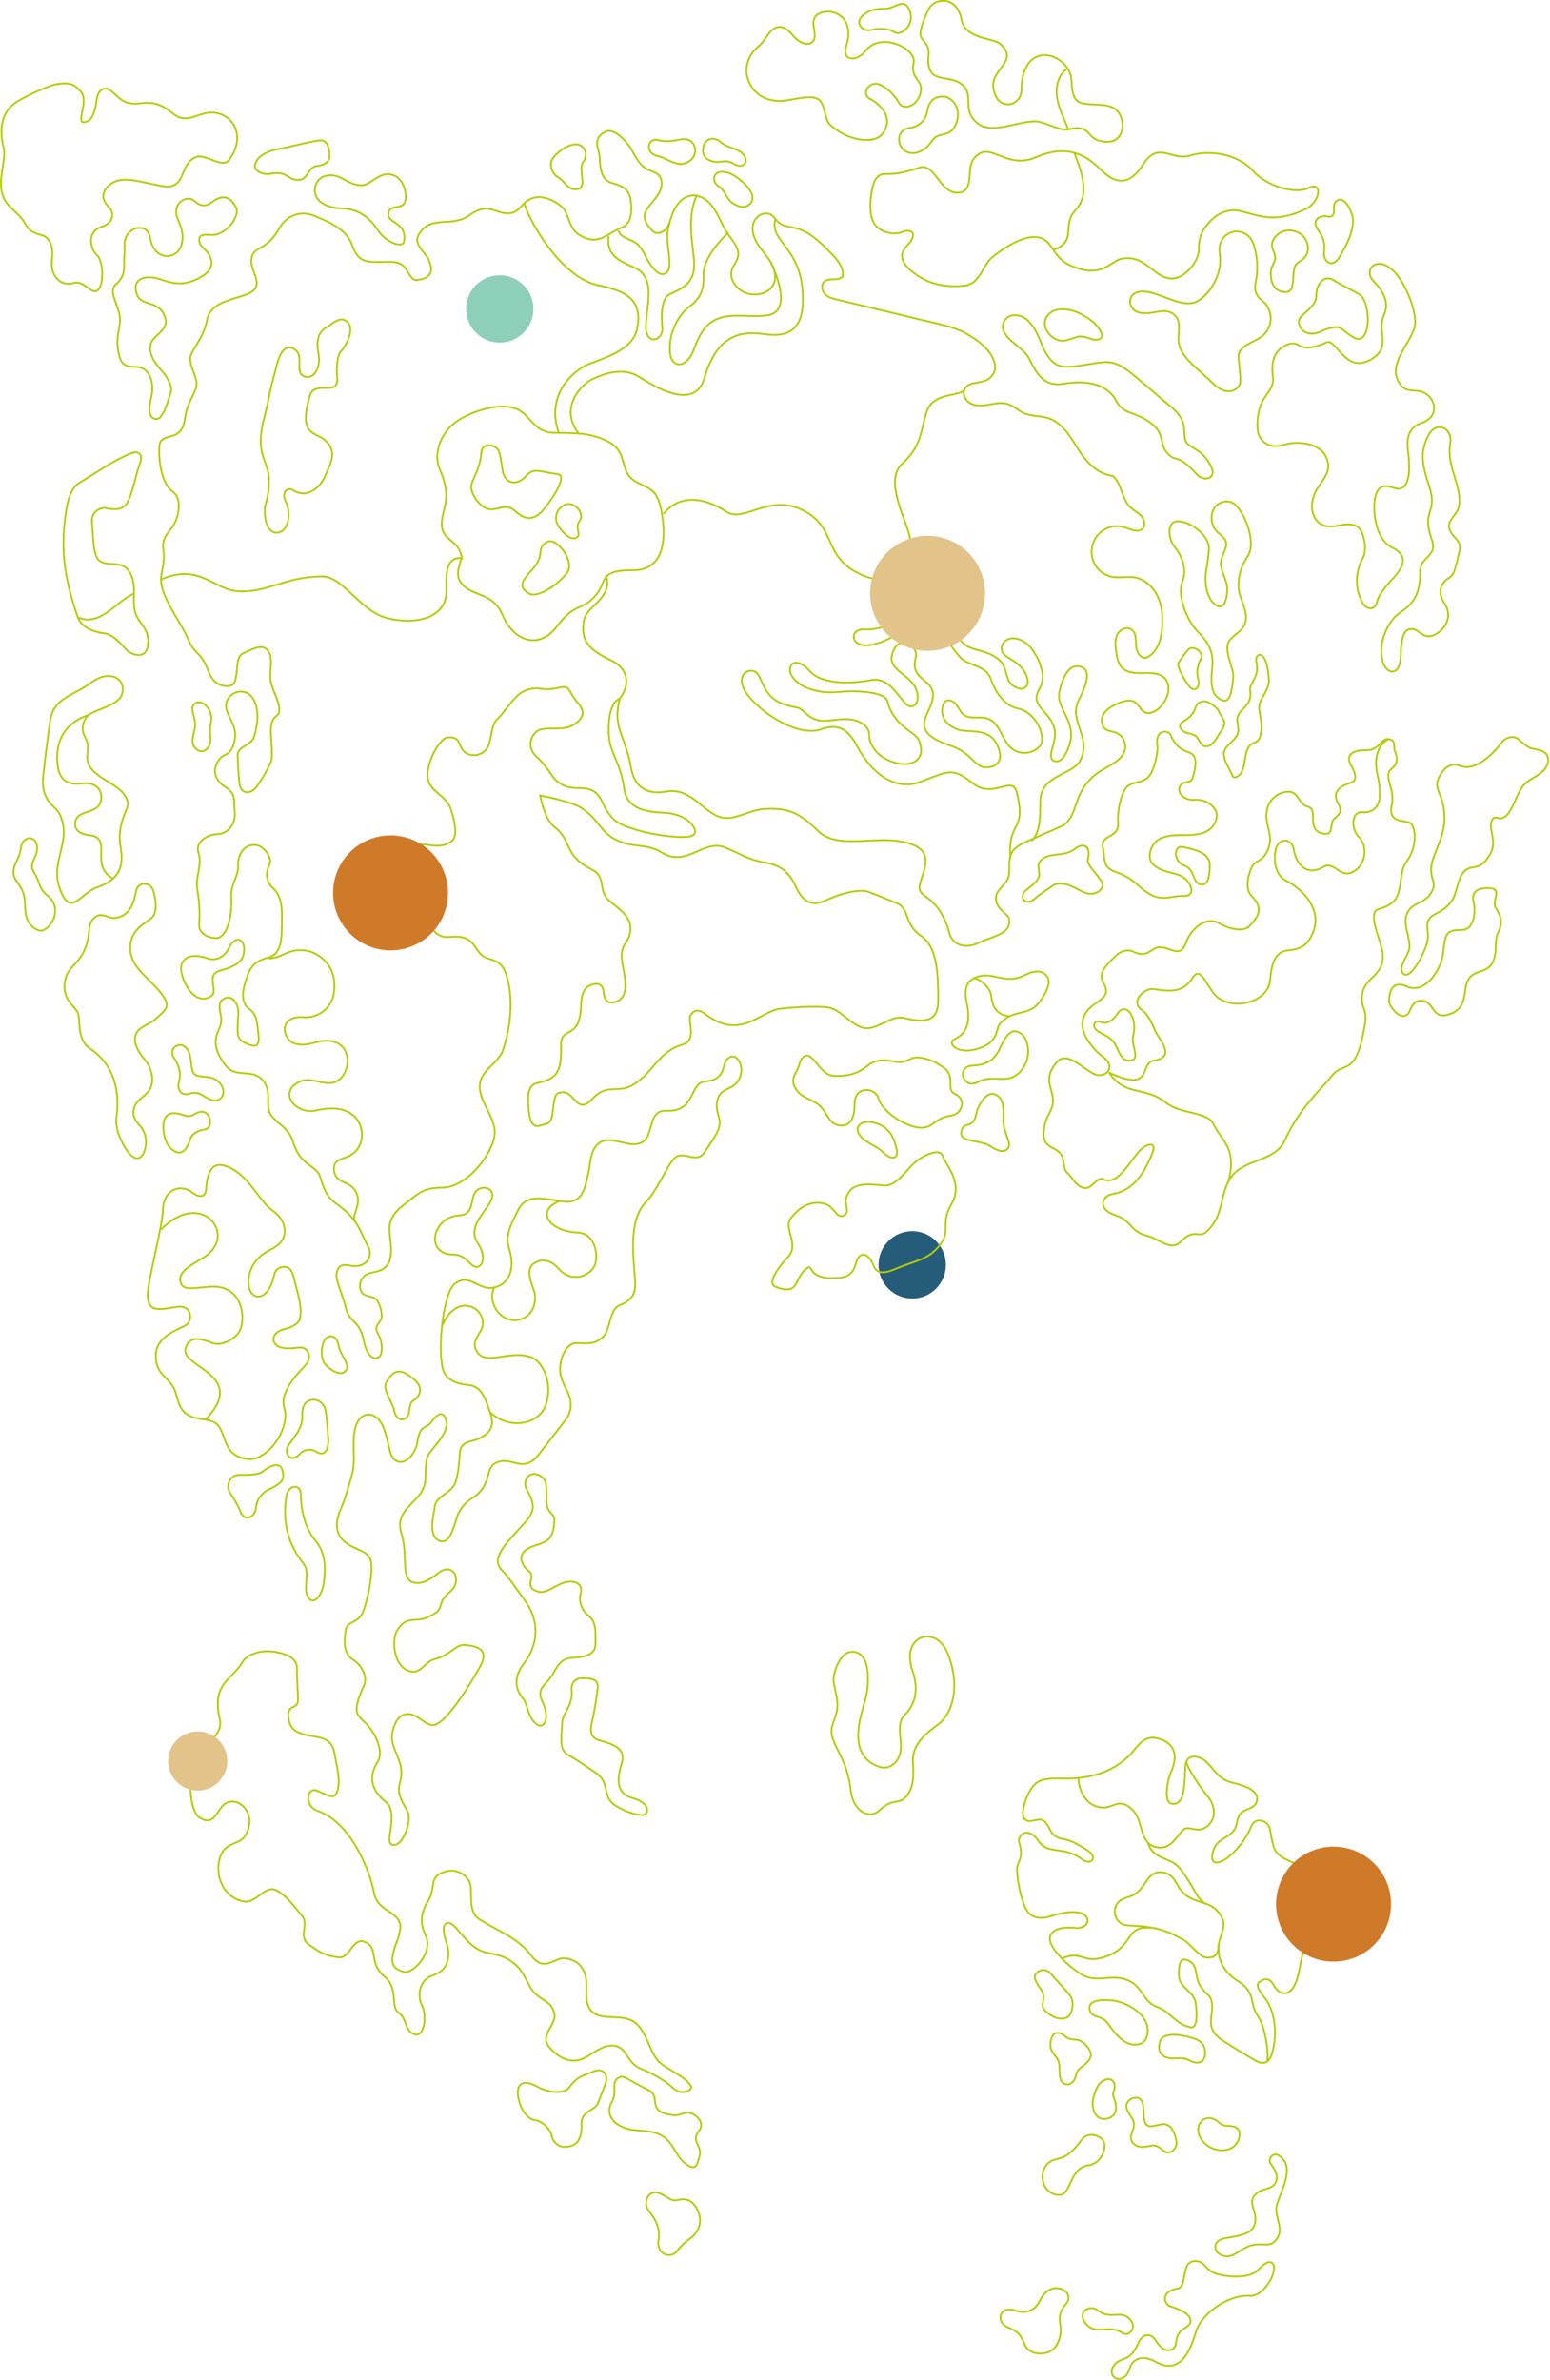 <?xml version="1.0" encoding="utf-8"?>
<!-- Generator: Adobe Illustrator 19.0.0, SVG Export Plug-In . SVG Version: 6.00 Build 0)  -->
<svg version="1.1" id="map" xmlns="http://www.w3.org/2000/svg" xmlns:xlink="http://www.w3.org/1999/xlink" x="0px" y="0px"
	 width="644.5px" height="989.2px" viewBox="-141.2 306.4 644.5 989.2" style="enable-background:new -141.2 306.4 644.5 989.2;"
	 xml:space="preserve">
<style type="text/css">
	.st0{fill:#255C7A;}
	.st1{fill:none;stroke:#B4CC04;stroke-width:0.75;stroke-miterlimit:10;}
	.st2{fill:none;stroke:#B4CC04;stroke-width:0.75;stroke-linejoin:round;}
	.st3{fill:#E2C38A;}
	.st4{fill:#CF7A29;}
	.st5{fill:#8ECFBA;}
</style>
<circle id="radio" class="st0" cx="238.1" cy="832.1" r="14"/>
<g id="land">
	<path class="st1" d="M436.3,613.6c3.3,0.7,1.7,3,2.5,5c2.5,6.2-1.8,6.7-2.5,8.7c-1.2,3.6,2.5,7.4,1.2,13.6c-1.5,7.3,4,6.2,7.4,7.4
		c2.4,0.9,3.7,9.5-1.2,16.1c-3.7,5-1.2,13.6-6.2,17.3c-5,3.7-7.4,1.2-7.4,6.2c0,4.6,3.7,11.5,3.7,16.1c0,8.7-8.7,8.7-8.7,17.3
		c0,5,2.3,4.6,1.2,11.1c-3.7,22.3-8.7,14.8-13.6,21c-5.5,6.8-13.6,13.6-19.8,27.2c-3.7,8.1-14.8,7.4-21,13.6
		c-5.4,5.4-4.2,14.8-8.7,21c-6.2,8.7-6.2,0-13.6,7.4c-3.9,3.9-8.7-1.2-13.6-2.5c-7.7-1.9-6.1-6.2-13.6-8.7s-5.3-8-1.2-8.7
		c7.4-1.2,12.4-6.2,16.7-16.9c1.7-4.2-0.6-4.2-3.1-2.9c-4.5,2.2-10.3,17.1-17.3,13.6c-2.5-1.2-4.5,3.9-7.4,3.7
		c-3.8-0.3-5.4-4.5-7.4-6.2s-1.2-5-2.5-7.4c-1.8-3.7-7.4-2.5-7.4-8.7c0-6.7,3-8.7,3.7-12.4c1.2-6.2-5-9.9,1.8-17.7
		c4.6-5.4,12.4,4.8,16.8,5.4c4.4,0.6,7.4-3.7,2.5-7.4c-4.4-3.3-9.4-9.5-8.7-14.8c1.3-9,13.5-8,8.7-16.1c-2.3-3.8,0.6-6.8,5-11.1
		c2.5-2.5,5.5-2.8,7.3-1.9c6.3,3.1,7.5-1.9,11.2-1.8c4.9,0.1,8.7,5,11.1-2.5c1.2-3.7,7.4-11.1,13.6-7.4c3.2,1.9,9.7,3.9,12.4,1.2
		c3.7-3.7,6.2-7.4,1.2-12.4c-3.7-3.7-0.8-10.8,0-12.4c1.2-2.5,4.1-2,6.2-6.2c2.5-5,0.8-8.1,0-12.4c-1.3-7.6,3.2-11.5,7.4-12.4
		c6.2-1.2,5,5,9.9,6.2c4.1,1-1.2,9.9,6.2,11.1c3.7,0.6,2.9-1.9,3.7-5c0.6-2,5.1-3,2.5-7.4c-3.7-6.2,3.5-8.2,5-8.7
		c3.7-1.2,1.5-5,0.2-7.4c-2.7-5,2.1-6.2,6-6.2C432.6,618.5,433,612.9,436.3,613.6z"/>
	<path class="st1" d="M276,772.4c0,5,3.7,9.1,1.9,11.3s-5.1,0.6-7.3-0.9c-4.5-3-13.8-1.2-11.9-6.8c1.2-3.7,5,0,6.2-7.4
		c0.3-1.8,3.7-8.7,7.4-7.4C276.6,762.7,276,767.5,276,772.4z"/>
	<path class="st1" d="M255.9,761.1c-4-1.7,0.4-7.1-4.5-10.8c-3.5-2.6-6.9-4.2-11.2-4.4c-3.5-0.1-4.2,2.9-10.2,1.6
		c-3.4-0.8-7.4-0.6-10.1,1.6c-3.6,2.9-7.1,4.6-14,4.5c-4.5-0.1-6.4-4.5-9.7-7.6c-1.6-1.5-3.9-1.3-5,2.7s-4.8,6.2-0.7,11.4
		c1.9,2.4,6.8,3.7,9.1,5.8c2.8,2.5,3.8,7.2,7.5,8.1c4.7,1.1,6.3-2.4,6.8-5.2s-0.3-5.2,1.4-7.6c1.9-2.7,7.6-2.5,8.9,2
		c1.6,5.5,11.6,11.8,17.4,11.9s4.7-3.7,13-5.1C259,769.1,260.7,763.1,255.9,761.1z"/>
	<path class="st1" d="M224.1,773.6c-6.2-2.5-10.2,0.5-8.2,4s7.4,5.1,9.5,7.2c5,5,7.4,2.5,6-1.6C230.9,781.8,230.2,776.1,224.1,773.6
		z"/>
	<path class="st1" d="M238.3,790.4c-3.9,3.9-7.3,9.3-12.4,8.7c-9.9-1.2-13.6,0-15.3,5.3c-0.8,2.5,2,6.2-1.2,7.3s-3.2-3.9-8.2-5.1
		s-9.9,1.2-13.6,6.2c-3.2,4.2,3.8,10.7-1.2,16.1c-3,3.2-9.3,10.8-5,12.4c9.9,3.7,7.6-3.5,12.4-7.4c3.6-3,0,3.7,11.1,3.7
		c6.2,0,8.7-1.2,10.1-7.2c1-2.7,3.5-3.9,6-0.2c1.5,2.3,1.2,7.4,9.9,3.7c9-3.8,13.6-3.7,18.6-9.9s0-8.7,5-17.3s-2.5-16.1-3.7-19.8
		S242,786.7,238.3,790.4z"/>
	<path class="st2" d="M369.5,798c3.7-14.8-2.3-16.6-6.2-24.5c-2.5-5.2-13.7-3.9-19.8-8.9c-8.3-6.7-17.3-2.5-23.5-12.4
		c18.6,8.7,12.4-4.1,18.6-5c8.7-1.2,3.2-7.7,1.2-11.1c-1.9-3.5-2.9-7.6-6.2-9.9c-5.1-3.5,1-9.3,5-8.7c7.4,1.2,12.4,1.2,16-4.6
		c3-4.7,5,0.9,8.5,5.9c5.8,8.3,22.9,5.1,23.8-5c0.5-5.8,1.7-12,7.4-12.4c5.4-0.4,8-2.3,9.9-6.2c6-11.9-6.6-20.9-10.7-22.8
		s-5.4-8.1-4.2-13.1c1.2-4.9,6.7-4.5,7.4,0c1.2,7.4,6.2,11.1,12.4,7.4c4.8-2.8,7.4,6.2,13.6,1.2c4.5-3.6,4.4-10.4,1.2-13.6
		c-3.7-3.7-3-10.9,1.4-10.3c3.5,0.4,7.2-1.7,7.2-7c0-6.2-1-7.9-1.4-11.3c-0.5-4.9,0.8-9.9,5.1-12.2"/>
	<path class="st1" d="M328.7,727.4c-1.5-2.3-3.8-1.7-4.8-0.3c-2.7,4-4.8,5.1-7.6,4s-3.7,2.5-0.6,4.2c2,1.1,4.1,2,5.7,3.6
		c2.6,2.7,2.8,8.7,7.3,8.3s0.5-5.9,1.2-9.9C330.5,734.5,331.1,731.1,328.7,727.4z"/>
	<path class="st1" d="M282.2,752.6c-5.6,4.6-9.9,0-17.3,3.7c-5.6,2.8-8.7-6.7-1.7-7c12.8-0.5,10.3-10.4,16.2-14
		c1.4-0.8,5.2-0.1,6.5,4.9C287.1,744.7,285.7,749.5,282.2,752.6z"/>
	<path class="st1" d="M294.6,713c-1.6-3.3-5-3.7-9.9-1.2c-8.4,4.2-13.6-2.5-21,1.2c-5.5,2.8-2.7,10.3-2.5,12.4
		c0.8,6.3-0.5,10.5-5.3,12.8c-3.5,1.6,0.5,6.1,7.8,4.5c11.1-2.5,8.7-8.7,11.1-11.1c5-5,9.2-3.5,13.6-6.2
		C290.9,723.9,296.2,716.3,294.6,713z"/>
	<path class="st1" d="M490.3,613.7c-1.9-1.7-5.3-1-6.9,1.1c-3.8,5-11.2,12.4-17.4,9.9c-3.6-1.5-7.1,0.4-9.3,5.9
		c-1.2,3,1,5.8,1.8,8.9c2.9,10.5-1.7,17.5-3.7,23.5c-2.5,7.4,1,9.4,0,12.4c-2.5,7.4-8.7,5-11.1,11.1c-1.6,3.9,1.4,9.4,1.2,13.6
		c-0.1,2.9-5.3,8.6-2.5,11.1s8.8-8.3,9.9-13.6s-2.5-8.7,4.1-11.7c2.2-1.1,4.2-2.6,5.7-4.6c2.5-3.1,2.6-9,5-12.1
		c3.3-4.3,6.5,0.2,11.1-7.4c3.7-6.2-1.2-11.1,1.2-14.9c1.5-2.3,3.7,2.5,7.4-3.7c2.3-3.8,2.5-6.2,5.2-10c1.8-2.5,4.9-3.5,7.3-5.4
		c2.5-1.8,4.3-5.3,2.6-7.8c-1.3-1.8-3.9-2-6.1-2.5C493.9,617.2,490.3,613.7,490.3,613.7z"/>
	<path class="st1" d="M477.2,675.5c-6.2,0-6.2,3.7-5.7,5.7c0.8,3.3,0.5,7.8-1.7,10.4c-2,2.4-6.3,0.4-8.7,2.5c-2,1.8-1.8,6.4-2.5,9.9
		c-1.2,6.2-7.5,15.7-14.8,12.4c-5.5-2.5-7.4,1.2-7.4,6.2c0,2.4,6.2,9.9,8.7,3.7c0.9-2.2,2.5-5,6.2-3.7c4.3,1.4,3.1,8.2,11.1,5
		c6.2-2.5,5.1-9.1,6.2-12.4c2.5-7.4,9.9-2.5,11.8-11.6c0.7-3.2-0.1-6.7,1.3-9.6c1-2,2.4-5.2-0.7-9.8
		C478.4,680.4,484.6,675.5,477.2,675.5z"/>
	<path class="st1" d="M297.2,674.1c-2.7,1.9-5.6,3.6-8.1,5.8c-4,3.5-6.7-0.7-4-3.2s6.2-4.1,5.8-7.7c-0.2-0.9-0.3-1.9-0.3-2.8
		c0.2-2.5,2.9-3.9,5.4-4.3c2.4-0.5,6.8-0.3,9.6-2.6c4.1-3.2,7-0.8,5.5,4.4c-0.6,2.3,5.8,7.8,6.1,10.1c0.4,2.7-3.1,4.5-5.8,4
		s-5-2.3-7.6-3.3C299.7,672.9,297.2,674.1,297.2,674.1z"/>
	<path class="st1" d="M349.3,670.2c4.6,1.8,7.5,8.8,1.6,8.6c-6.6-0.2-9.9,3.7-18.6-4.2c-2.8-2.7-6.2-4.7-9.9-5.9c-5.4-2-4-5.5-5-9.9
		c-1.3-5.8,6.7-3.8,6.3-10.1c-0.3-4.3,0.6-10.8,3.1-14.5s7.5-1.5,10.3-5.9c1.7-2.6,3.4-9.4,2.9-12.5c-0.9-5.9,4.5-6.4,5.6-3.8
		c2.4,5.3,5,6.1,8,7.3c3.4,1.4,2.3,6.4,1.2,10.1c-1.1,3.5-3.7,0.9-5.3,3.7s1.8,6.1,5.9,5.7c3.3-0.3,6.5,1.1,8.5,3.8
		c2,2.9,0.2,7.1-2.8,9c-3,1.8-6.7,1.9-10.2,1.9s-7.2,0-10.3,1.8c-3,1.8-5.5,7.5-2.2,10.5S346.1,668.9,349.3,670.2z"/>
	<path class="st1" d="M350.3,658.4c-3.4-0.6-3.5,6,0.5,7.5c5.4,2.1,3.5,7.2,7.2,8.1c3.8,0.9,3.9-6,3.8-8.5
		C361.7,661.1,356,659.4,350.3,658.4z"/>
	<path class="st1" d="M278.6,728.8c-5.5-0.5-7.2-4.1-7.7-8.7c-0.4-3.4-4.8-7-7.3-7.1"/>
	<path class="st1" d="M82.9,774.3c4.3-1.1,5.3-0.6,5.9-7.3c0.7-6.7,1.8-6.5,4.1-6.6c4.7-0.2,6,9.4,11.9,3c6.5-7.1,10.7-2.3,17-6
		c8.9-5.2,10.5-13.9,21-16.9c5.9-1.7,1.8-10.2,3.1-12.1c1.4-2.1,3.1-3,6.8-0.1c13.9,10.4,22.5-1.6,30.3-2.6s18.2-1.2,21-0.4
		c5.1,1.5,8.6,7.1,13.8,8.3c5.5,1.3,11.4-5.5,17-4.1c10.4,2.6,14.1,0.2,14.1-7.3c0-10.5-0.2-22.1-7.1-26.8c-7.2-5-4.7-11.2-9.9-13.5
		c-4.8-2-9.5-3.9-11.9-4.8c-3-1.1-9.3-0.2-16.6,3c-4.2,1.9-9.5,4.1-13.7-5.2c-1.8-4-4.8-8.7-12.3-9.9c-7.7-1.2-11.8-4.4-17.5-6.5
		c-8.7-3.2-15.7,8.5-25.8,2.3c-6.4-3.9-11.5-1.9-18.6-5.1c-7.4-3.4-7.4-8.8-15.3-13.7c-3.9-2.5-16.8-5-16.8-5s1.8,9.9,5.7,12.9
		c8.1,6.1,3.4,11.7,16,18c5.9,3,2.2,8.7,7.1,12.9c5.5,4.6,10.3,7.5,8.3,14.5c-1,3.6-4.4,4.1-2.8,12.1c1.5,7.4,2,12.9-1.8,14.9
		c-3.8,2-5.8,0.1-6.1-3.4c-0.2-2.5-1.4-4.9-6-2.8c-3.4,1.6-3.4,7.2-3.5,9.8c-0.7,12.5-8.4,7.2-8.2,14.7c0.3,11.3-1.6,14.1-9.8,15.9
		c-2.9,0.6-3.9,2.8-3.9,7.6C78.7,767,78.5,775.4,82.9,774.3z"/>
	<path class="st1" d="M116.5,596.8c-4.4,1.7-5,10.3-4.4,16.5c0.6,6.1,5,11,6.2,20.8c1.4,10.6,13.4,9.7,18.8,10.3
		c2.9,0.4,7,1.9,8.9,4.1c3,3.3,2.9,6.1-4.1,5.8c-5.8-0.2-16-1.4-24.8-5.3c-5.5-2.5-7.5-8.9-8.6-10.7c-2.5-4-5.3-4.4-10.4-4.4
		c-2.9,0-5.6-1-7.8-2.9c-2.2-1.8-3.9-6.1-8.3-10c-4.5-3.9-2.5-9.6,1-11.2c3-1.4,9.9,0.5,14.2-2.1c5.6-3.4,4-6.7,2-9
		c-2.6-3.1-2.6-4.1-4.2-6.1c-1.6-1.9-4.8,0.9-11.2,0.1c-3.7-0.7-7.6,0.5-10.2,3.2c-2.4,2.2-5.3,6.8-7.7,9c-3,2.7-2.5,7.7-4,11.4
		c-1.5,3.4-5.4,4.9-8.7,3.4c-0.3-0.1-0.6-0.3-0.9-0.5c-3.2-2.1-1.4-6.9-7.4-6.3c-3.5,0.4-9.5,11.6-8.1,17.5
		c1.3,5.6,7.5,6.2,9.6,12.7c1,3,3,10.3,0.5,12.6c-2.5,2.3-5.5,2.6-10.6,1.8c-3.5-0.4-7,0.9-9.3,3.4c-3.5,3.8,0.5,8.1,0.8,13.2
		c0.2,5.5,6.8,8.7,8.6,13.5c0.5,1.7,1.3,3.4,2.2,4.9c4.4,5.9,8.2,1.7,13.8,3.9c4.4,1.7,4.4,6.6,8.8,8.2c1.7,0.6,6,1.2,7.7,5.8
		c4.2,11.2,1.6,25.2-1,32.6c-1.7,4.8-8,7.8-9.3,12.7c-2.1,7.7,7,14.9,5.8,22.8c-1,6.9-9.6,19.5-19.9,21.4c-2,0.4-7.9-0.7-13,3.5
		c-4.3,3.6-9.5,6.3-10.6,11.8c-1,5.2,3.2,14.6-2.8,18.6c-2.2,1.5-5.2,1.1-7.4,2.6c-2.2,1.7-2.9,4.7-1.5,7.1c1.1,1.8,3.8,1.4,5.6,2.6
		s3.1,6.1,2.6,8.2c-0.4,2-3.5,3.1-1.4,6.5s1.7,8.4,0.7,9.3c-2.6,2.3-5.5-0.7-6.6-6.3c-1.9-9.6-6.2-6.8-7.9-15.2
		c-0.4-2.2-3.6-9.8-3.5-12.1c0.2-6.1,5.4-4,6.7-3.9c6.1,0.6,8.4-4.4,6.6-7.8c-3.6-6.8-4.2-11.4-12.3-17.3c-4.4-3.2-5.6-4.8-7.9-12.3
		c-1.4-4.3-8.1-4.5-10.9-13.5c-2.1-6.9-5.9-7.3-9.3-11.7c-3-3.8,0.9-10.6-4.1-15.2c-4.3-4-10.6-0.6-14.4-5c-1.9-2.2-5-6.8-4.6-11
		c0.4-4.2,2.8-5.7,2.2-9.8c-0.4-2.5-1.4-5.6,0.6-7.1c3.9-3,6.9,2,6.6,5.8c-0.6,9-0.5,10.3,2.2,11.8c6.4,3.5,6.7,0.7,6-4.6
		c-0.5-3.9-0.4-6.7-3.6-9.1c-3.5-2.6-3-7-1.7-11.2c2-6.6,3.7-8.7,9.8-10.3c5.6-1.5,5.3-8.8,5.4-14.6c0.1-5,0.1-10.8-3.6-14.1
		c-2.7-2.3-3.4-6.2-1.7-9.4c1.7-3.4-2.2-7.8-4.7-8.4c-5.3-1.4-8.4,3.8-8.2,8.1c0.3,5.2-3.4,7.6-2.8,14.4c0.3,3.4-0.8,16.1-6.5,16
		c-3.1-0.1-7.3-1.8-6.9-6c0.6-5.8-0.5-12.6-0.8-14.4c-0.8-5.3,2.2-10.1,0.5-15.2c-1.5-4.4,3.9-7.4,7.6-7.6c6.2-0.2,7.9-6,7.5-9.2
		c-0.5-4.7,0.3-6.7-2-8.9c-1.5-1.5-3.7-2.4-4.9-4.2c-1.9-2.8-1.7-5.7,0.3-8.5c2.3-3.3,4.7-1.1,6.4-7.5c1.4-5.2-1.1-7.9-3-12.8
		c-2-5.2,3.5-9.8,8.3-7.6c3,1.4,6.3,7.4,2.9,18.4c-1,3.2-6.9,4-6.8,7.4c0.2,5.5,0.4,8.4,0.8,12.1c0.5,4,4.5,4.7,7.3,0.8
		c2.2-3.1,4.1-6.4,5.7-9.8c1.1-3-0.1-10.2,0-13.4c0.4-7.8,3.9-4.3,3.5-9.1c-0.3-4-3.4-8.4-3.7-12.5c-0.2-3.2,1.1-8.6-0.8-11.2
		c-2.2-3.1-5.1-1.7-10.6,0.9c-2.5,1.2-2.2,5-2.6,7.7c-0.4,2.7-0.4,5.5-3.2,5.8s-6.6-0.6-8.8-6.7c-2.5-7.1-5.8-6.9-7.8-11.9
		c-3.2-7.7-9.7-15.4-11.4-23.2c-1.1-5.1,1.7-7.4,0.7-15.2c-0.7-5.5,3.2-7.2,4.9-11s2.7-10-0.9-12.7c-6.1-4.4-5.9-17.4-5.6-19.4
		c0.8-5.8,9.3-0.5,10.6-11.1c0.9-7.4,5.3-11,4.8-15.2c-0.4-3.1-3.3-7.6-2.5-10.7c0.7-2.6,5.6-8.1,6.8-14.7c1.5-8,10.5-8.5,16.9-11.1
		c7.7-3.2,1.5-8.8,1.6-13.5c0.2-7.1,5.8-3.4,11.5-13.6c2.4-4.4,7.7-8.1,14.4-5.5c6.3,2.5,13.8,5.9,15.9,12c2.4,6.9,5.4,7.2,10.4,7.3
		c4.4,0.1,8.8-0.8,11.3,1.9c2,2.1,2.9,5.8,5.2,5.6c6.6-0.6,6.6-4.2,5.5-7.3c-1.2-3.6-4.5-5.4-5.2-8.8c-0.4-2.1,1.8-4.7,3.1-5.8
		c2.9-2.4,8.1-2.2,10.4-2.4c8.8-0.8,7.2-3.7,13.9-5.3c4.7-1.1,10.4,5.6,16-1.2c4.8-5.9,11.4-3.7,16.1-0.2c4,3,2.8,9.1,8,12.3
		c7.7,4.7,10.9-0.4,17.7-3.2c3.7-1.5,4.3-6.4,3.5-11.5c-0.8-4.8-3.6-5.7-8.2-7.1c-2.4-0.7-4.5-3.3-4.6-9.8
		c-0.1-4.3-3.6-8.4,2.4-11.4c3.4-1.7,8.7,3.9,10.6,7.2c1.9,3.3,3.6,7,7,8.6c1.4,0.7,3,1,4.2,2c2.3,2,1.7,5.7,0.1,8.3
		c-1.6,2.5-4,4.6-5.3,7.3c-1.3,2.7,0.9,6.1,3.2,8.1c1.5,1.3,4,0.5,5.3-1c1.3-1.5,1.7-3.6,2.4-5.5c1.3-3.9,4-7.8,8-8.4
		s7.6,2.3,9.7,5.6c2.2,3.3,3.4,7.1,5.7,10.4c2,2.9,4.8,5.8,4.2,9.2c-0.4,2.1-2,3.7-2.6,5.7c-1.1,3.7,1.6,7.6,5,9.2
		c4.5,2.2,10.9,0.8,12.6-3.9c1-2.9,0-6.2-1.6-8.8c-1.6-2.6-3.8-4.9-5.4-7.5c-1.6-2.6-2.6-5.9-1.5-8.8s4.9-4.8,7.4-3
		c1.1,0.8,1.8,2.1,2.9,3c1.9,1.7,4.7,1.8,7.1,2.4c5.6,1.4,10,5.6,14,9.7c2.9,2.9,6.2,6.3,5.6,10.4c-1.7,2.1-5.7,0.3-7.7,2.2
		c-1.4,1.3-1,3.8,0.4,5.2c1.4,1.4,3.4,1.9,5.3,2.3l42.1,10.1c3.4,0.7,6.7,1.8,9.9,3.2c5.5,2.9,12.2,7.5,13.3,13.7
		c0.4,2.4-0.8,4.8-2.9,6.1c-3.2,1.8-8.1,0.8-9.7,4c-1.2,2.3,0.6,5.2,2.9,6.2s5.1,0.7,7.6,0.2s5.2-0.9,7.6-0.1s4.2,2.6,6.5,3.7
		c3.2,1.4,6.9,1,10.2,2.1c5.8,1.9,9.2,7.7,12.4,12.9c3.2,5.2,8.3,10.5,14.4,11.1c3.7,3.2,3.6,9.2,7,12.7c1.4,1.5,3.3,2.4,4.7,3.8
		c1.4,1.5,2.1,4,0.7,5.4c-1.8,1.9-4.9,0.3-7.4-0.5c-5.6-1.8-11.6,1.3-13.3,7c-1.8,5.6,1.3,11.6,7,13.3c0.5,0.2,1,0.3,1.5,0.3
		c2.9,0.5,6-0.3,8.9,0.2c4.5,0.7,8.1,4.4,9.9,8.6s1.8,8.9,1.4,13.4c-0.4,4.5-2.2,9.2-6.1,11.2c-2.3,1.2-4.5-2-4.6-4.6
		s0.1-5.8-2.2-7.1c-2-1.2-4.7,0.3-5.7,2.4s-0.7,4.6-0.4,6.9s0.8,5.1,2.5,6.8c4.5,4.5,13.8-0.3,17.9,4.5c2.5,2.9,1.3,7.6-1.1,10.7
		c-1.9,2.5-5.5,4.7-8,2.9c-1.3-1-1.9-2.7-3.2-3.7c-2-1.5-4.9-0.7-7.2,0.3s-4.6,2.2-6,4.3s-1.2,5.3,0.9,6.6c1.1,0.7,2.6,0.8,3.9,1.2
		c2.7,1,4.3,3.7,4.1,6.5c-0.6,4.9-6.3,7-10.5,9.7c-4,2.5-7,6.2-8.8,10.5c-1.8,4.4-2.9,10.4-7.2,12.3l-13.9,6.1
		c-2.8,1.2-5.9,2.7-7.1,5.5c-1.5,3.4,0.1,7.6-1.6,10.8c-1.5,2.6-4.7,4.4-4.7,7.4c0,5,5.2,6.5,5.5,8.8c0.8,6.3-5.9,6.7-13.5,10.2
		c-3.4,1.6-9.7,1.7-11.4-4.5c-1.2-4.1-3-10.5-10.5-15.6c-4-2.7-0.4-6.9,0.5-12.2c0.7-4.6-0.4-8.6-10.9-10.3
		c-11-1.8-26.1,3.2-33.5-4.1c-7.9-7.8-13.1-10.2-23.8-9.1c-4.3,0.4-10.2,3.8-14.5,3.6c-8.9-0.2-13.5-13-25.1-11
		c-7.4,1.3-13.1-1.2-14.6-10.3C118.9,612.2,113.3,608.8,116.5,596.8z"/>
	<path class="st1" d="M278.9,663.2c-1.1-16.5,6.8-10.4,2.7-27.4c-1.6-6.9-8.5,1.2-16-2.4c-4-2-7.6-7.2-13.8-5.7
		c-3.8,0.9-7.3,2.6-11,3.9c-8.5,2.9-17.8-1.8-24.5-13.1c-2.6-4.4-5.8-12.7-15.7-9.1c-11.2,4.1-28.9-9.4-32.4-16.5
		c-3.6-7.3,4-10.1,6.2-5.5c3.5,7.2,4.4,11,15.9,13.1c3.3,0.6,4.7,6.2,12.6,5.4c3.4-0.3,6.7-0.9,10.1-0.4c3.3,0.5,7.2,2.7,7.2,6.1
		c-0.1,4.6,3.9,10.5,12.2,12.1c6.3,1.3,12-2.2,8.2-10.1c-1.5-3.1-10.3-5.5-12.8-15.8c-1-4-13.5-4.5-20.3-3.8
		c-7.6,0.8-17-1.4-19.9-7.5c-1.4-3,1.3-8.4,8.3-0.8c2.6,2.9,10.5,6,24.8,3.4c7.4-1.4,10.5,5.3,14.5,9.6c3.3,3.5,6.7-0.6,4.5-5.9
		c-2.9-7-14.1-8.1-8.8-17.1c2.9-4.9,9.9-0.3,8.7,3.8c-2.7,9.2,6.5,8.9,7.1,15c0.8,8.4-12.5,15.1,7.3,21.8c7.7,2.6,9.2,7.1,12.9,8.7
		c2.9,1.2,11.4-0.3,6-10c-3.5-6.2-12.3-4-15.8-5.4c-9.1-3.4-6.5-10.7-5.2-11.7s3.4-0.1,4.5,1.3s1.7,3.1,3,4.2
		c2.8,2.2,6.9,0.5,10.2,1.7c5.1,1.8,5.7,9,9.9,12.4c3.6,2.8,8.7,2.3,11.7-1c2.8-3.3-1.1-14-9.4-15.7c-4-0.8-8.6-5-10.9-11.9
		c-2-6.2-9.1-5.5-12.6-9.1c-6-6.4-6.3-10.6-11.2-12.9c-8.1-3.9-17.7,7-27.5,7.7c-7.4,0.6-7.6-7.1-1.3-6.6c6,0.5,15.9-3.7,21.3-6.3
		c9.4-4.5,14.7,0.6,16.4,6.3c3.4,11,11.5,6.5,18.5,12.9c4,3.7,1.3,9.8,8.2,11.7c1.7,0.5,4.3-1,3.2-4.5c-2.3-7.1-9.1-7.8-10.3-10.7
		c-1.3-3.2,1.6-5.6,4-5.7c8.7-0.2,12.5,12.1,12.7,14.8c0.3,5.7-2.1,6.2-2.5,9.4c-0.6,5.2,8,8,7.7,16.1c-0.2,4.2-3.5,9.6-0.3,10.7
		c3.5,1.1,5.5-4.5,6.2-6.5c3.4-9.9-5.7-15.5-4.1-22.3c1-4.2,3.2-11.6,8.4-10.5c5.2,1.1,3,7.3-0.4,14.1c-4.3,8.6,5.6,15.2,0.7,24.9
		c-3,6.1-16.1,6-16.6,16.4c-0.2,5.3,0.5,12.9-3.6,17.1"/>
	<path class="st1" d="M365.4,601.5c0.5,2.1,2.7,3.7,2.5,5.8c-0.1,0.9-0.5,1.7-1,2.4l-2.2,3.4c-0.6,1.1-1.4,2-2.3,2.8
		c-1,0.8-2.3,0.9-3.4,0.4c-1.3-0.8-1.6-2.6-2.7-3.7c-1.1-1.1-2.8-1.2-4.3-1.7s-3-2-2.4-3.4c0.4-0.7,0.9-1.2,1.6-1.5
		c1.6-0.9,3-2.2,4-3.8c0.6-1.2,0.9-2.7,1.9-3.6c1.3-0.9,2.9-1,4.3-0.2C362.9,599.1,364.2,600.2,365.4,601.5z"/>
	<path class="st1" d="M386.4,589.2c0.2,3.7-3.7,7.7-4,10.3c-0.2,2.3,0.5,4.5,0.8,6.8c0.2,2,0.1,4-0.4,6c-0.1,0.8-0.5,1.5-1.1,2.1
		c-0.6,0.4-1.2,0.7-1.9,0.9c-2.5,1.2-3,4.4-3.4,7.2s-1.1,6-3.7,6.9c-0.3,0.1-0.7,0.1-1,0c-0.3-0.2-0.4-0.4-0.5-0.7l-2.4-5
		c-0.8-1.3-1.1-2.8-1.1-4.3c0.4-3.5,5.2-5.2,5.9-8.6c0.4-2-0.6-4-0.3-6s2.3-3.6,3.7-5.2c1.5-1.7,2.1-4,1.6-6.2
		c-0.6-2.8,4.2-5.7,2.6-11.9C380.3,577.7,385.8,575.3,386.4,589.2z"/>
	<path class="st1" d="M358.2,580.1c1.4-2.7-3.6-6-5.5-3.5c-1.4,1.7-2.7,3.5-3.9,5.3c-0.8,2.2,4,9.3,4.8,10.1c1.5,1.7,4.6,1.1,3.3-4
		C356.2,585.5,357,582.3,358.2,580.1z"/>
	<path class="st1" d="M364.8,596c-3.7-3.2-1.7-12.1-1.8-14.3c-0.2-6.4-2.6-9-6.6-13.3c-4.2-4.5-8.3-14.8-5.9-20.4
		c2.2-5.2-0.9-11.5-3-13.9c-2.9-3.4-3.1-8.5-1.2-10.3c3.2-2.9,14.9,3.1,15.2,10.5c0,1.6-0.9,7.9-1.2,9.5c-0.6,3.6-0.1,8.7,1.9,11.8
		c2.4,3.7,6.7,5.2,6.9-4.3c0.1-3.6-2.6-7.1-2.7-10.6c-0.1-2.9,2.8-6.2,2.2-9c-0.5-2.3-3.5-3.5-4.7-5.5c-1.7-2.7-1.8-6.1-0.1-8.8
		c1.8-2.5,5.7-3.5,8.1-1.6c4.6,3.5,9.5,16.3,5.6,22c-3.6,5.2-4.6,11.5-2.9,16.6c1.3,3.8,3.4,8.1,1.6,11.8c-1.3,2.9-4.8,4.2-6.4,6.8
		c-2.3,3.6,2,10.9,1.8,14.6C370.8,598.6,368.5,599.1,364.8,596z"/>
	<path class="st1" d="M212.5,1050.2c-1.7-15.5-10.4-19.7-7.3-27.6c2.8-7.3,1.9-8.9,0.3-16.6c-0.8-3.9,2.5-12,6.3-12.9
		s8.2,1.3,7.9,12c-0.1,5.9-1.6,8.9-3.1,15.1c-3.3,14.1,2.6,18.6,7.4,20.4c4.7,1.8,9.1-1.9,9.4-7.6c0.2-4.5-1.9-10.3,1.5-13.7
		c5.2-5.2,5.6-11.8,3.4-18.2c-5.2-14.8,8.9-19.3,14-8.7c3.9,8.1,5.5,21.3-1.9,29.4c-2.4,2.6-12.7,7.5-12,17.2
		c0.4,5.1,0.4,11-3.3,14.6c-2.8,2.8-5.2,0.1-10.6,5.2C220.7,1062.5,213.6,1059.9,212.5,1050.2z"/>
	<path class="st1" d="M461.8,490.9c-1.7,9.4,5.5,18.5,3.5,26.5c-0.7,2.7-3.7,4.5-4,7.3c-0.5,4,5.4,6,4.5,10
		c-1.8,7.5-2.1,10.4-4.4,11.8c-3,1.8-5.4,5.6-2.1,10.5c5.3,7.8-3.5,15-7.6,13.7c-3-1-4.1-3.6-7.2-2.7s-3.2,8.5-3.3,11.6
		c-0.4,8.5-6.6,7-7.7,0.8c-1.3-7.2,1.7-13.4,5-17.3c2.8-3.4,11-4.7,10.8-18.8c-0.1-7,7.5-6.2,4.8-13.8c-4.3-12,2.5-10.9-0.9-21.6
		c-0.8-2.6-3.4-9.5-2.7-14.7c0.4-2.7,1.7-6.9,3.6-8.8C457.5,481.9,462.9,485,461.8,490.9z"/>
	<path class="st1" d="M438.9,419.7c4.4,4.9,8.8,15.6,8.3,21.5s-9.9,14.7-7.7,21.8c1.7,5.5,4.9,5.7,8,5.8c7.8,0.2,11.1,10.4,2.6,13.3
		c-5.2,1.8-6.7,5.5-5.8,12.1c1.6,13-1.5,16.4-5.5,15.1c-2.8-0.9-7.1-2.6-8.3,4.5c-0.9,5.3,0.3,16.9,7.2,20.2
		c8.4,4,2.7,10.2,0.3,12.8s-6.1,6.8-6.7,10c-0.6,3-4.2,3.7-6.3-0.5c-2.7-5.5-2.7-12,0.2-17.4c2.2-3.9,0.9-8.6-0.1-11.2
		c-2.2-5.5-9.6-2.7-12.1-2.5c-6.6,0.6-10-5.1-8.2-11.8c1.5-5.8,7.5-9.2,6.1-15.1c-1.9-8.2-12.7-8.6-17.7-7.2
		c-2.2,0.6-7.5,2.2-10.6-3.1c-1.7-3-0.9-9.7,0.3-13c1.5-4.4,5.9-7.2,5.2-11.8c-0.9-6.6,0.5-11.2,5.8-13.5c6.1-2.6,4,4.6,16.5-1
		c3.9-1.8,7.6,12.6,17.7,7.5c10-5.1,2.9-11.8,6.2-19c3.2-7-3.7-13.2-4.5-14.1C425.3,418.2,431.9,412,438.9,419.7z"/>
	<path class="st1" d="M423.8,428.6c-4-2.3-8.5-4.4-9.9-5.4c-3.5-2.8-7.8,0-7.8,6.3c0,3.6-3.9,6-6.4,8.6c-2.7,2.9,1.3,9.4,8.5,6
		c2.5-1.2,6.3-2.3,8-1.3c3.3,1.9,7.7,7.6,10.3,2.2C428.4,441.3,427.8,430.8,423.8,428.6z"/>
	<path class="st1" d="M356.4,503.5c-7.2-7.9-8.3-5.6-10.7-7.4c-5.7-4.2-1.7-8.7-8-13.6c-7.3-5.6-11.5-3.3-14.9-9.7
		c-3.7-7-12.7-8.5-21.8-6.9c-7.7,1.3-10.8-3.5-14.2-10.3c-2.2-4.4-7.7-6.5-10.2-10.7c-1.5-2.2-0.9-5.2,1.3-6.7
		c0.5-0.4,1.1-0.6,1.7-0.7c7.3-1.2,10.7,7.9,12.4,12.1c1.4,3.6,3.9,7.6,7,8.7c5.2,1.9,16.4-2.1,21.4-1.3s8.6,4.4,12.5,7.6
		c3.4,2.8,9.5,8.2,12,10.2c7.9,6,5.8,10.4,6.7,14.3s7.8,3.3,11.2,12.3C364.2,504.9,359.7,507,356.4,503.5z"/>
	<path class="st1" d="M306.4,446.5c-2.2,0.7-4.5,1.8-6.8,1.5c-3-0.7-5.4-2.9-6.2-5.8c-1-4.1,2.5-6.7,5.2-7.1
		c6.3-0.9,11.1,2.4,14.7,5.1c1.4,1.1,5.2,5.6,3,7C313.5,448.8,310.3,445.3,306.4,446.5z"/>
	<path class="st1" d="M356.5,431.7c-5.3,2.8-13.7-2.6-20-3.9c-9.5-1.9-9.5,6.8-4.4,8.4c4.7,1.4,9.5-1.5,13.1-0.1
		c6.4,2.6,2.5,9.1,4,14c1.7,5.7,8,9.8,13.9,15.6c6.4,6.3,11.3,2.2,11.4-0.5c0.2-4.4-1-10.2-0.7-11.5c1.2-4.2,6.8-5,10.2-7.9
		c3.7-3.3,4.2-8.9,1.2-12.9c-1.3-1.7-5.5-3.3-4.3-9c1.1-5.3,0.8-10.7-0.8-15.8c-3-9.1-15.8-6.3-14.1,4
		C367.3,420.3,361.8,428.8,356.5,431.7z"/>
	<path class="st1" d="M393.5,427.8c-4.9,0-6.3-3.9-6.3-7.7c0-4.8,3.5-4.6,0.9-9.8c-0.7-1.7-0.5-3.6,0.7-5.1c4-5.4,12.5-3.1,13.7,2.9
		c1,4.9-3,6.8-4.2,7.6C395,418.1,398.4,427.8,393.5,427.8z"/>
	<path class="st1" d="M415.3,413.9c3-4.5,7.4-12.8,5.7-18.2c-2.6-8.1-6.6-7.1-7.5-4.1c-0.3,0.9,1,5.5-2.5,4.8
		c-3.8-0.7-6.2,1.4-4.8,4.5c0.6,1.3,4,4.7,3.2,9.7C408.7,415.4,412.8,417.7,415.3,413.9z"/>
	<path class="st1" d="M402.7,384.6c-4.7,2.5-17-0.5-22.7-7s-16.9-9.4-26.6-6.5c-7.1,2.2-12.9-6-18.9,3.1c-2.8,4.4-8.1,11.6-16.7,3.9
		c-4-3.6-12-13.4-28.1-6.4c-13.2,5.8-19.7-8.2-26.3,1.1c-2.8,4,0.8,13.7-6.6,13.7s-9.3-12.8-15.9-10.4c-13.9,5-14.8,0.3-18.1,4.9
		c-1.5,2-3.8,14.4-0.1,18.9c3.5,4.3,9.7,3.7,11.1,3c3.1-1.6,7.6-0.1,2,5.8c-3.8,4-1.9,8.1,5.1,12.6c5.8,3.8,12.8,4.5,19.1,3.8
		s7.4-8.6,11.5-11.9c6.7-5.3,18.6-12.8,24-4.8c3,4.4,4.5,6.8,9.5,8.8c12,4.9,15.7-2.3,20-3.2c10.4-2.3,14,9.1,22,8.1
		c5-0.6,10.4-7.5,10.3-12c-0.1-6,2-9,5.2-12.2c2.9-3,7.5-4.8,11.5-3.9c7.6,1.6,14.3,5.7,27.7-0.7
		C408.2,390.1,408.7,381.3,402.7,384.6z"/>
	<path class="st1" d="M296.7,410.3c10.4-3.6,3.2-10.2,9.4-16.7c5.1-5.3,3.7-13.3-0.6-23.6"/>
	<path class="st1" d="M303,360.2c-1.6-4.3-3.9-8.4-4.6-12.9c-0.8-4.5,0.3-9.8,4.1-12.3"/>
	<path class="st1" d="M303,360.2c-2.6,0.7-9.1-2.5-11.7-3.1c-7.4-1.6-19.6,5.9-26.2,0.4c-6.6-5.5-1-11.1-6.1-15.8
		c-5.4-4.9-15.3,0.5-14.1-12c0.6-6-3.6-6.1-3.4-9.5s3.2-9.6,3.6-10.3c2.5-4.4,11.6-5.4,13.5,4.7c1.5,8,13.1,7.6,15.9,9.9
		c8.3,7-3.4,10.5-2.7,17.9c1.1,10.9,11.7,8.3,11.7,1.5c0-9,3.8-14.6,9.7-14.6c4.3,0,8.4,3.1,10.3,6.9c1.9,3.8-0.6,12.1,5.7,13.2
		c6.5,1.2,14-1.2,16.1,6.9c0.9,3.6-0.5,9-5.8,9C309.2,365.4,313.8,357.4,303,360.2z"/>
	<path class="st1" d="M245.9,365.5c-2.4,3.7-8,6.5-11.7,2.8c-2.5-2.5-2.4-8.1,3-8.8c3.8-0.4,6.8-3.4,7.2-7.2c0.8-4.7,3.9-6,7.1-5.7
		s7.4,4.9,4.8,11.3C253.7,364.3,249.2,360.3,245.9,365.5z"/>
	<path class="st1" d="M221.3,318.8c-4,1.1-7.1-2.9-3.9-5.8c2-1.8,4.4-3.1,9.8-3c2.9,0.1,6.9-4,9-0.8c4.2,6.5-2.3,12.6-5.6,10.5
		C227.9,317.9,223.4,318.3,221.3,318.8z"/>
	<path class="st1" d="M218.8,327.4c6.3-8,21.2-0.8,19.9,5.1c-1.6,7.1,4.4,6.8,2.8,12.7s-7.2,6.9-8.9,4c-1.6-2.9-4-5.4-6.9-7.1
		c-5-3.3-9.4,3.3-5,5.5c5.4,2.8,9.8,8.9,4.7,14.8c-3.1,3.6-13.4,3.1-21.4-4.1c-2.6-2.3-2-9-5-10.7c-3.7-2-10.7,0.5-14.9,0.7
		c-10.8,0.7-15.2-7.8-14.9-13.1c0.2-3.9,2.2-7.4,5.3-9.8c3-2.5,4.4-7.7,8.3-7.8c2.8-0.1,4.8,2.6,6.7,4.6s5.5,3.5,7.3,1.4
		c2.1-2.5-0.8-6.6,0.6-9.6c2.5-5.4,18-3.5,13.3,11.4C208.6,331.8,215,332.4,218.8,327.4z"/>
	<path class="st1" d="M99.1,385c-4.1,0.9-5.6-3.5-8.2-4.9c-2.5-1.3-4-5.4-2.3-7.8s5.7-5.8,9.6-5.9s5.3,4.6,3.1,7.3
		C99.1,376.5,103.1,384.2,99.1,385z"/>
	<path class="st1" d="M132.1,371.2c-5.3-1.2-4-7.7,0.2-6.6c7.1,1.8,11.1-2.3,14.2,0.9c2.8,2.9,1.2,8.1-3.8,9
		C139.2,375,135.9,372.1,132.1,371.2z"/>
	<path class="st1" d="M168.7,371.9c-1.5-3.9-7.6-3.8-10.2-6.4c-2.7-2.6-7.5-1.8-7.4,3.6c0,2.5,2,4.3,5.5,4.6
		c2.3,0.2,4.1-1.1,6.9,0.6C167.4,376.7,169.7,374.4,168.7,371.9z"/>
	<path class="st1" d="M171.5,387.3c1,3.9-2.5,5.8-5.5,4.8c-5.7-2-4.8-5.9-8.3-8.2c-3.2-2.1-2.4-6,1.2-6.1
		C164.4,377.7,170.8,384.6,171.5,387.3z"/>
	<path class="st1" d="M9.1,383.4c-6.5-0.1-8.7-5.6-15.3-3.8c-5.2,1.5-7.7,12.3,6.4,13.4c2.1,0.2,9.5-0.4,15.6,8.9
		c3.4,5.3,10.5,7.9,11,4.8c1.3-7.9-6.6-7.4-6.5-11.1c0.1-4.8,5.9-1.6,7-5.6c0.8-2.9-0.6-8.1-3.4-10C17.5,375.9,13.4,383.5,9.1,383.4
		z"/>
	<path class="st1" d="M-28.6,378.6c-3.1,0.6-7.4-1-6.5-4c1.6-5.2,9.7-6.3,11.4-6.6c1.5-0.3,13.8-3.3,15.8-3.3c3.7,0,3.7,5.4,3.7,6.6
		c0,3.2-3.7,3.9-4.8,4c-4.4,0.4-3.9,5.2-7.3,5.8C-21.7,381.8-21.3,377.2-28.6,378.6z"/>
	<path class="st1" d="M-78.3,471.5c-0.9,4-1.5,8.2,1.5,9c3.7,1.1,5.9-9.4,6.4-10.4c1.1-2.4-0.4-5.1-1.8-7.4
		c-1.5-2.5-7.6-7.1-6.4-13.1c0.9-4.3,8.6-5.8,5.7-12.3c-2.9-6.3-9.6-3.4-11.4-8.6c-2.4-7.1,4.3-8,9.5-6.3c4.9,1.6,10.2,3.6,18-1.4
		c3-1.9,5.2-5.2,1.9-9.7c-0.9-1.2-3.2-2.8-3.4-4.3c-0.8-4.7,4.6-2.3,7.3-3.2c4-1.3,7.1-4.6,8.2-8.7c0.2-0.9,0.1-1.9-0.4-2.7
		c-1.7-3.1-4.4-5.8-9.3-2.4c-1.4,1-4.1,3.4-7.8,0c-3-2.9-9.4,0.7-7.2,6.9c0.7,1.6,1.3,3.1,1.8,4.8c1.5,6.4-1.3,10.8-5.5,11.1
		c-3.7,0.2-6.7-2.3-7.6-7.7c-1.1-6.8-11-4.5-10.6,3.5c0.1,2.4-0.3,4.9-0.2,7.3s0.1,5.7-3.4,8.7c-3.6,3,1.7,9.2,1.7,14.6
		c0,4.5-2.1,7.5-0.4,14.8c1.5,6.3,5.7,4.2,9.1,5.2C-79.3,460.2-76.8,465.1-78.3,471.5z"/>
	<path class="st1" d="M-93.9,382.1c4.7-2.4,11.8,0.1,19.9,1.6c10.5,2,7.1-8.9,14-11.9c4.3-1.9,11.2,5,14.1,1
		c7.3-9.8,1.5-19.4-7-19.6c-5.2-0.1-7.9,2.9-12.5,2.3s-6.9-7.5-17.1-6.2c-7.7,1-9-2.4-12.6-5.2c-2.8-2.2-5.7-0.1-6,4.5
		c-0.1,1.1-1.1,6.9-3.3,8c-6.9,3.3,0.6-7.6-3.1-12c-2.6-3.1-4.4-4.1-10.3-3.2c-2.7,0.4-12,4.6-16.4,7.3c-6.1,3.8-7.6,10.9-5.5,19
		c1.5,5.9-4.1,15.8,1.3,23.1c1.8,2.4,5.9,5.3,7.3,8c3.1,6.1,7.7,4.2,9.8,6.9c3.5,4.5,0.7,9,2,13.3c1,3.2,3.9,6.4,8.8,5
		c4.4-1.3,7.6,5.5,10.1,2.9s2.2-12.2-0.6-14.6c-2.7-2.4-4.2-9.6,2-11.6c4.8-1.5,5.7-5.5,3-8.3C-101,387.4-96.5,383.5-93.9,382.1z"/>
	<path class="st1" d="M-97.2,517.6c4,0.8,6.7,0.7,8.5-1.7c2.4-3.2,4-12.4,5.5-16.3c1.7-4.4-0.1-6.2-4-4.6c-7.6,3.2-13.8,7.8-20.9,12
		c-4.6,2.7-5.4,10.4-5.9,13.9c-2.2,15.1,0.1,27.6,5.2,42.1c1.8,5.1,8.8,6.4,10.8,6.6c4.9,0.5,9.2,7.2,10.4,7.8
		c7.9,4.2,8.9-3.2,7.5-7.8c-1-3.1-3.8-5.2-4.8-8.4c-1-3.4-0.5-7-0.6-10.5c-0.2-3.5-1.3-7.4-4.4-9c-3.1-1.6-7.4-0.1-10.1-2.4
		c-2.7-2.3-2.4-10.7-2.9-15.4c-0.6-2.9,1.3-5.7,4.2-6.3C-98.4,517.5-97.8,517.5-97.2,517.6z"/>
	<path class="st1" d="M-109,562.9c9.7,4.4,16.7-7.3,23.3-9.6"/>
	<path class="st1" d="M-74.1,547.2c15.6-6.8,21.8,4.1,31.4,4.9c12.6,1,19.6-6.1,35.6-6.1c8.8,0,15.8,15,27.7,17.5
		c13.8,3,24-1.8,23.8-11.4c-0.1-6.2-0.6-14.5,6.5-13.7c-1.4-8.4-8.8-6.9-8.4-14.8c0.3-6.2,4.4-10.4-0.9-22.3c-2.6-6,0-15.4,8.2-20.5
		c4.5-2.8,16.3-7.7,24.1-4.3c5.5,2.4,6.9,9.8,15.6,9.8c9.6,0,15.6,0.2,22.3,3.7c8.5,4.5,4.2,12.6,11.4,16.6c6.3,3.5,9.8,2.6,11.3,17
		c0.8,7.9,0,19.9-12.6,19.8c-14.1-0.1-10.8,4.6-14.8,9.7c-6,7.7-8.9,3.2-16.6,13.5c-7.4,10-18.1,6.5-22.8-4.7
		c-4.2-9.9-13.1-7.2-17.4-13.6c-2.2-3.2-0.4-7,0.4-10"/>
	<path class="st1" d="M68.2,503.6c-0.7-1.5-1.1-8.8-2.3-10.3c-1.9-2.5-6.8-2.7-7,1.3c-0.2,5.6-3.6,11.3-4,12.9
		c-1.1,4.1,4.2,11,8.5,10.6c3.4-0.3,5.3-1.8,8.3-0.3c1.8,0.9,6.7,8.1,13.2,0.3c3.3-3.9,10.1-14.1,5.9-14.6c-8.1-1.1-10.1-3-13.5,1
		C74.8,507.2,70.3,508.5,68.2,503.6z"/>
	<path class="st1" d="M99.8,522.9c-2.4,3.1,1.4,5.9-1.7,7.1s-7.3-4.9-7.7-6.1c-1.1-2.9,0.2-6.2,3-7.6
		C97.5,514.3,102.2,519.8,99.8,522.9z"/>
	<path class="st1" d="M76.7,547.4c2.9-4.6,6.6-6,6.9-12c0.2-1.8,1.4-3.4,3.1-3.9c4-1.4,11.1,8.3,8,12.8c-3.4,4.8-12.3,10.9-15.9,8.8
		C76.8,551.9,74.9,550.3,76.7,547.4z"/>
	<path class="st1" d="M110.9,545.8c2.7,9.5-8.3,12.3-9.3,18.5c-1.5,8.4,2,12.1,11.5,16.7c7.1,3.4,7.8,10.1,3.4,15.7"/>
	<path class="st1" d="M134.7,520c7.8-9.8,19.6-5.3,26-1c7.4,5,17.7-7.7,32-0.5c14.3,7.2,8,19.2,23.7,26.5s22.6-4.2,20.8-14.9
		c-1.2-7-11-23.8-3.4-30.8c8-7.3,7.8-13.3,10.1-21.2c2.8-9.2,13.6-6.4,16.1-9.9"/>
	<path class="st1" d="M99.2,486.3c-8.1-10.9,1.9-20.4,5.5-22.1c8.1-4,14.8-4.5,20.3-0.9c16.7,10.8,24.3,8.3,26.6,0.5
		c5.3-18.3,15-20,25.3-18.5c9,1.3,15.3-1.4,15.7-12.9c0.8-23.4-14.2-24.9-11.4-35"/>
	<path class="st1" d="M179.2,415.2c2,4.2,9.2,20.5-1.1,22.2c-7.8,1.3-16.5-1.6-23.1,2.6c-3.9,2.5-6,7-7.6,11.4
		c-2.9,8.2-9.3,8.3-10,1.7c-0.7-7.2,2.6-15.1,8.1-19.3c2.1-1.6,6.3-4.7,5.8-12.6c-0.4-6.3,5.7-13.9,10.4-18.1"/>
	<path class="st1" d="M148.4,387.9c-3.7,8.2-2,17.1-1.1,26c1.1,9.7-4,12-10,14.8c-4.7,2.2-3,13.5-3.1,15c-0.7,5-7.5,5.9-6.8-2.8
		c0.7-8.7,2.7-16.2-1.5-21c-3.4-4-15.7-4.2-14-15.4"/>
	<path class="st1" d="M116.1,402.3c0.2,3,6.1,3.6,8.1,5.9c3.3,3.7,3,6.3,6.9,10.4c3.1,3.3,6.3,1.8,6.1-3.2
		c-0.2-5.9-2.1-11.2,0.2-16.6"/>
	<path class="st1" d="M76.8,391.1c2.4,7.6,15.2,30.6,30.9,33.9c11.2,2.3,18.5,5.8,16,18.1c-1.5,7.5-9.9,10.9-19.8,14.5
		c-5.2,1.9-18.6,11.7-12.8,28.6"/>
	<path class="st1" d="M-19.6,510c-2.1-1.3-4.7,1.1-2.8,4.8c2.4,4.7,1.4,13-3.9,13c-4.5,0-5.5-8.4-4.4-12.1c1.2-3.8,1.6-7.9,1.2-11.9
		c-0.6-4.5-3.4-8-3.3-14.2c0.1-6.2,1.8-9.7,3.3-17.5c1.3-6.7,2.8-11.5,3.5-14.3c2-8.1,5.9-8.3,8.6-4.9c1.7,2.2-0.4,7.3,1.6,9.2
		c3.1,2.9,8.2-0.5,7.1-8.4c-0.3-1.9-2-8.5,3.5-11.4c2.1-1.1,5.4-4.9,8.4-2.1c3,2.7,0.1,9.2-2.7,12.3C-1,454-1.4,459.5-1,462.9
		c0.9,8.4-7.8,2-10.9,6.8c-0.4,0.7-3.4,10.2-1.5,14.1c1.7,3.5,5,3.2,7.8,6c5.1,4.9,1.2,10-0.1,13.8C-7.1,507.4-12.4,514.5-19.6,510z
		"/>
	<path class="st1" d="M6.6,814.6c-2-2.7,2.1-6.6,0.8-11.3c-1.9-6.8-9-4.1-9.7-10.5c-0.5-5,3.8-4.2,7.6-6.7c7.6-5.1,5.2-23-14.9-18.2
		c-8.9,2.1-16.5-8-6.6-12.1c4.2-1.8,9.2,1.5,13.4,0.6c8-1.8,9.5-18.5-3.9-17.4c-3.8,0.3-7.7,2.8-12.5,0.9
		c-4.4-1.7-6.6-11.6,4.5-10.7c5.6,0.3,10.7-3.4,12.1-8.8c2.6-12.6-6.4-18-10.8-18.8c-8-1.4-9.6,2.8-16,3.2"/>
	<path class="st1" d="M57.5,823.1c3.9,5.9,1.7,10.9-1.4,9.7c-2.5-1-3.7-5.1-9.4-5c-3.8,0.1-8.1-2.9-6.8-8.4c1.1-4.3,4.9-7.5,9.4-7.8
		c7.1-0.3,4.8-6.6,7.2-9.8c2.6-3.5,9.6-1.6,6,4.5C59.7,811.1,53.2,816.8,57.5,823.1z"/>
	<path class="st1" d="M-0.4,865.7c-0.6-3.8-3.1-4.7-5-3.3s-3.3,8.1-0.3,11.4c1.1,1.2,5.9,5.1,8.2,2.4S0.1,869.5-0.4,865.7z"/>
	<path class="st1" d="M-60.9,752.1c-1.3-2.6-0.2-8.4-3.6-10.8c-1.4-1-3.4-0.7-4.5,0.8c-0.8,1.2-0.8,2.7,0.1,3.9
		c0.8,1.1,3.4,5.2,2.2,9.7c-1.1,3.9,1,6.2,4.1,5.3c5-1.5,5.7,1.8,10.1,2.7c4.4,0.9,6.4-5.5,0.6-8.8C-55,753.2-59.6,754.7-60.9,752.1
		z"/>
	<path class="st1" d="M-39.7,701.2c0-5.5-4-5.5-6.2-1c-2.7,5.5-7.1,5.2-8.7,4.6c-10.4-3.5-11.8,2.5-11.2,5.5
		c1.2,6.2,6.2,13.9,12.3,10.2c2.8-1.7-0.6-6.8,1.4-9.3c1.1-1.3,3-1.5,4.6-2C-44.6,708.1-39.7,706.7-39.7,701.2z"/>
	<path class="st1" d="M-77.4,676.8c-0.9-3.7-6.5-4.6-7.3,0.3c-1,5.8-3.2,10-8.4,10.8c-2.3,0.4-4.5-1.5-6.8-1.1
		c-2.5,0.5-4.1,3.2-4.2,5.8c-1,13.8-8.2,14.1-9.8,20.4c-2.4,9.1,4.6,11.7,5.3,15s-0.4,10.7,4.8,14.2c12.9,8.5,11.8,23.3,11,28.6
		c-0.7,4.5,2.2,11.1,5.1,14.7c4.8,5.8,7.4-0.7,7.2-4.9c-0.4-6.7-4.8-6.7-5.2-11.2c-0.5-5.9,5.6-7,7.2-11c1.3-3.3,0.5-7.8-2.3-11.3
		c-2.5-3.1-5.3-7.1-3.9-10.8c1.3-3.3,5.6-4,8.2-6.4c2.8-2.6,5.9-4.5,4.1-7.9c-4.2-8-15.6-12.8-14.6-22.8c0.8-7.7,7.6-9.4,9.4-11.9
		C-75.8,684.9-76.4,680.5-77.4,676.8z"/>
	<path class="st1" d="M-62.1,779.9c-1.6,5.1-4.1,7-7.5,4.3c-3.7-2.8-4.1-9.5-3.4-11.9c1-3.8,4.3-3.3,5.5-3.1
		c2.3,0.3,4.5,1.9,6.7,0.5c1.3-0.8,4.6-2.6,6.4,0.6c0.8,1.4,1.1,4.9-1.4,5.5C-55.8,775.8-60.9,776.2-62.1,779.9z"/>
	<path class="st1" d="M-100.8,675.2c8.8-3,11.2-8.2,9.8-16.3c-1.9-10.5,3.3-15.9,3-18.6c-1.2-8.6-16-9.8-16.9-18.4
		c-0.2-2.2,0.6-4.5,0.1-6.6c-0.4-1.7-1.5-3.1-1.9-4.7c-0.5-2.6,0.4-5.2,2.3-7c1.8-1.8,12.3-4.1,13.8-8.3c2.4-6.9-5.1-10.8-12.4-5.4
		c-8.3,6.2-16,6.3-17.4,16.4c-1,6.8-3,22.6-3,25.1c0,8,5.5,10.6,6.7,12.8c5.9,11-3.5,19.9,0.1,30.7
		C-112.1,688.6-108,677.7-100.8,675.2z"/>
	<path class="st1" d="M-53.6,602.9c-0.7-2.5-3.6-5.7-6.2-4.3c-2.3,1.2-1.3,3.5-0.4,7.3c1,4.4-3.1,8.8,0.8,12
		c2.8,2.2,6.2-0.6,5.7-5.5C-54.3,606.5-52.6,606.6-53.6,602.9z"/>
	<path class="st1" d="M-125.8,658.3c-0.5-5.2-6.2-4.3-6.7,0.4c-0.6,5.1-2.9,6-3.1,10.1c-0.2,4.1,4.3,5.3,4.7,12.2
		c0.3,4.7,0,9.6,5.5,12c4.1,1.8,11.4-8.6,3.9-14.4c-3.6-2.8-3.3-6.2-5.4-9.3C-129.8,665-125.3,662.9-125.8,658.3z"/>
	<path class="st1" d="M-94.2,671.6c-9.6-5.6-0.8-15.6-8.3-17.8c-1.5-0.4-8.2-0.3-7.4-5.7c0.9-5.8,10.6-2.7,10.8-10.1
		c0.2-4-3.1-6.5-7.5-6c-7.4,1-10.1-2.2-10.7-8c-1-10,3.3-17.1,12.7-20.4"/>
	<path class="st1" d="M-23.5,833c-3.9,0.5-3.4,3.2-4.5,6.3s-3.7,6.9-6.9,5.8c-2.6-0.9-3.2-4.5-2.9-7.3c1-8.6,8.1-11.4,10.5-12.8
		c7.3-4.2,4.6-11.9-0.2-15.2c-6.2-4.1-9.9-15.1-19.6-18.7c-5.2-1.9-7.9,1.2-8.4,9.6c-0.2,3.1-2.6,3.8-5.8,1.3
		c-4.4-3.5-12-1.9-12.2,7.8c-0.1,5.5-5.7,27.3-6.2,33.3c-0.9,10,5.9,7.2,12.6,6.4c5.4-0.6,6.1,5.1,3.6,7.4
		c-1.8,1.6-12.6,4.2-12.9,12.4c-0.3,8.6,5.4,9.2,7.8,14.7c1.4,3.2,1.4,8.5,6.3,10.9c2.9,1.5,7.5,1.1,10.3,2.7
		c4.8,2.7,3.1,11.7,10.4,14.4c5.1,1.9,8.3,0.6,12.3-3c4.4-4.1,8.1-11.8,6.3-17.5c-2.3-7.4,7.8-16.3,9.1-18c2.6-3.3,0.8-7.6-3.2-7
		c-4.4,0.6-9.3,0.6-10.3-2.7c-0.6-2.2,1.6-4.2,3.8-4.8s4.4-1.2,6.1-2.8c3.2-2.9-0.3-14-1-16.6S-19.6,832.5-23.5,833z"/>
	<path class="st1" d="M-74.2,817.4c16.8-17.3,32.6,2.7,17.4,11.8c-4.8,2.9-10.3,5.8-9.4,9.7s3.9,3,12.1,2.3
		c12.9-1.1,15.2,11.3,12.9,17.6c-1.4,3.9-7.8,7.3-11.6,5.8c-5.3-2.1-10-3.1-11.3,2.5c-1.7,7.6,26.2,10.8,8.4,29.3"/>
	<path class="st1" d="M41.8,946.9c4.8,1.6,6.4-9.2,7.6-11.5c4-7.7,8.4-5.5,11.5-13.1c1.1-2.7,1.2-6.5,3.9-7.8
		c5-2.5,8.6,1.2,12.9,0.2c2.6-0.6,4.4-2.8,6-4.9l10.4-13.4c2-2.7,2.6-6.3,1.5-9.5c-1.1-3.1-3.1-5.9-3.7-9.1
		c-1.1-6.2,2.4-13.3,6.5-13.2c4.6,0.2,7.7,0.6,11.1-2.5c3.2-3,2.6-11.2,6.6-13s7-3.5,6.8-9.2c-0.3-9-3.4-25.8,4.4-33.8
		c4.6-4.8,7.8-12.9,11.1-17.4c3.9-5.4,9.7,2.1,13.3-3.3c5.1-7.6,7.3-10.5,6-14.7c-1.1-3.4-1.5-7.2,0.9-9.9c1.3-1.5,3.5-2,5.2-3.2
		c3-2.2,4.1-6.2,2.6-9.6c-2.1-4.5-5.8-2.2-6.5,1.2c-0.9,4.4-3.1,6.3-8.1,6.7c-4.2,0.4-4.9,6.8-8,9.7c-4.3,3.9-8.4,1.6-10.9,3
		c-4.3,2.3-2.7,9.9-7,12.5c-5.9,3.5-14.7-5-19.6,2.1c-2.1,3-2,6.8-2.8,10.4c-1.4,6.7-2.4,13.5-11.1,12.1s-14.9-3-18.3,3.9
		c-2.7,5.5-5.4,10.2-3.7,15.4c2.3,7,1.3,14.4-5.6,16.4s-10.3-6.1-16.7-1.6c-4.8,3.3-7.5,26.2-5.2,35.4c1.6,6.3,8.9,6.6,11.1,6.9
		c5.3,0.8,6.6,5.6,8.6,11.4c2.4,6.7-1.2,9-4.4,10.7c-3.1,1.6-7.8,0.9-8.2,6c-0.3,4.2-0.5,8.3-1.8,12.2c-1.6,4.9-8.6,5.7-8.7,10.8
		C39.3,935.4,36.4,945.1,41.8,946.9z"/>
	<path class="st1" d="M31.1,879.8c-4.8-4-8.2-5.4-11.7,1.2c-1.6,3,2.5,8,3.2,11.3c1.1,5.8,5.6,4.7,6.3,1.2c0.3-1.7,0.2-4.1,1.8-5
		C33.2,887,35.2,883.3,31.1,879.8z"/>
	<path class="st1" d="M32.2,906.6c-0.3,1.8-3.3,8.4-7.8,7.3c-4.1-1-3.2-6.6-6.2-14.3c-2.9-7.4-11.2-7.7-12.2,3.4
		c-0.6,6.5,0.8,10.9-1.1,17.2c-1.1,3.7-2.6,9.4-4.2,12.9s-2.7,7.8-0.9,11.2c3.6,7,12.9,5.1,13.4,12c0.4,5.7-1.3,13.5-2.9,18.6
		c-2.1,7-7.1,4.5-7.8,9.2c-0.7,5.1-0.8,9.6,3.1,12.1c4.2,2.7,6,7.7,4.6,10.6c-5.4,11.8-2.8,12.3,0.5,15.6c4.4,4.4,7.9,12.1,5,16.5
		c-2.6,4.1-4.2,10.2,3.5,16.4c3.5,2.8,2.4,8.7,1.6,14.4c-0.7,4.6,2.9,4.2,4.8,1.7c2.4-3.2,4.4-9.5,2.3-12.9
		c-2.8-4.6-3.9-7.3-2.8-11.2c2.5-8.8-3.8-13.2-3.3-19.6c0.2-2.7,1.6-6.9,4-8.2c6-3.3,10,5.9,14.6,3.5c5.6-2.9,13.9-16.6,18-23.9
		s-1.3-8.5-6.1-9c-4.2-0.4-6,4.2-12.8,5.9c-4.5,1.1-5.9,7.2-11.4,4.6c-5.8-2.7-6.4-13-4.2-16.5c4-6.5,7.4-3.2,12.6-5.5
		c8.7-3.8,2.6-4.9,9.6-10.8c4.9-4,1.5-12.2-4.5-8c-3,2.2-6.6,5.4-10.9,4.3c-5.5-1.4-2.1-11.4-5-20.4c-1.9-6,1.2-9.3,5-13.2
		c2.4-2.5,4-4.2,4.8-7.6c0.6-2.8-0.3-8.8,1.4-11.8s8.6-9,7.5-14s-4-2.8-5.9-0.1C36.1,900.8,33.4,897.6,32.2,906.6z"/>
	<path class="st1" d="M-21.8,908.3c-0.9,2.8,1.8,6.3,5.3,2.3c1.7-1.8,4.4-2.2,6.5-1c4.1,2.7,5.3-1.1,5.3-4.5
		c-0.2-4.1-0.5-8.3-1.1-12.4c-1.2-6.4-10.3-6.2-9.7,1.7C-15.1,901.2-20.7,905.1-21.8,908.3z"/>
	<path class="st1" d="M-11.1,945.3c2.6,3.4,6.4,7.3,4.4,19.7c-0.7,4.4-4.3,9.4-6.6,4.8c-1.8-3.6,1-10-1.5-13.2
		c-4.3-5.6-9.6-14.1-7.3-28.6c0.7-4.2,6-5.4,6-0.3C-16.1,933.7-14.4,940.9-11.1,945.3z"/>
	<path class="st1" d="M-23.8,917.4c-0.7-3-4.1-2.6-8,0.5c-1.6,1.3-4.6,1.5-9.9,1.5c-4.5,0-5.6,5.1-3.8,7.5c1.5,2.2,2.9,4.6,4,7
		c1.6,5.7,6.5,3,6.7-0.7c0.3-3.4,2.4-6.4,5.5-7.8C-22.5,922.2-23.1,920.4-23.8,917.4z"/>
	<path class="st1" d="M86.8,1004.8c3.2-3.3,3.6-9.1,10-9.4c6.2-0.3,9.6-1.6,9.6-5.9c0-4.2,0.5-9-2.8-11.5c-3-2.2-4.3-6.1-3.3-9.7
		c0.9-4.1-2.9-4.7-5.2-4.5c-4.6,0.5-9,5.3-12.6,4.1c-6.3-2-0.7-6-3.6-8.3c-3.1-2.5-5.7-7.2,0.2-10c5.1-2.4,9.9-1.2,10.2-11.3
		c0.1-3.3-3-2.5-3.2-7.7c-0.2-4.7,0.4-8.5-1.8-10.2c-4.7-3.8-8.8,1-6.4,5.2c4.3,7.6,2.7,9.9-2.9,15.9c-8.1,8.7-11.7,13.5-7.3,17.7
		c2.3,2.2,7.3,9.7,9.2,12.2c5.8,7.8,6.1,16.9,0.8,24.9c-1.5,2.2-7.7,8.7-1.3,16.2c1.7,2,1.8,7.3,5.1,10.2c3.3,3,6.4-1.8,2.8-9.2
		C82.1,1009.3,84.6,1007.1,86.8,1004.8z"/>
	<path class="st1" d="M107.3,1008.2c0.5-3.4-1.5-4.2-5.9-4.3c-3.9-0.1-5.2,2.3-4.9,5.2c0.5,6.4-3.7,9.3-3.9,12.9
		c-0.5,8.1-1.2,11.8,2.6,13.9c2.9,1.6,10.3,6.5,12.1,7.9c5,3.9,1.9,9.4,7.2,12.9c6,3.8,11.7,4.6,12.7,3.7c1.3-1.2,1.4-4.8-5.4-6.7
		c-8-2.2-5.8-9.8-4.4-14.8c1.8-6.6-5.1-7.8-10-9.4c-4.6-1.5-2.4-7.5-2.1-8.9C106.1,1016.5,106.7,1013,107.3,1008.2z"/>
	<path class="st1" d="M146.1,1173.5c-1.6-3.7-10.9-7.5-13.5-10.4c-4.6-5.3-5.1-14.2-11.5-17.1c-5.4-2.5-13.4,0.5-16.9-4.4
		c-2.5-3.5-1.1-8.3-1.7-12.6c-0.7-5.3-4.1-8.3-9.1-8.7c-3.9-0.3-8.3,5.9-13.5-0.9c-5.9-7.8-12.9-9.7-21.9-15.4
		c-3.9-2.4-3.2-8.2-3.4-12.8c-0.3-5.6-6-7.9-9.5-7.2c-8.9,1.9-4.6,6.8-8.2,12.3c-4.7,7.4-2.1,12.3-1,14.7c3.1,7.2-5.7,16.3-9.5,14.9
		c-3.4-1.3-6.4-2.3-2.9-11.7c0.9-1.9,1.4-4,1.7-6.1c1-7.2-9.3-6.8-10.8-14.7c-1.8-9.5-9.6-29.6-23.6-34.4c-5.6-1.9-4.6-10.5,0.2-8.2
		c5.9,2.8,6.9,2.9,7.9,0.4c1.6-4.2,0.4-8.5-1.1-16.5c-1-5.7-6.1-6.2-8.9-6.7c-5.9-0.9-9.2-2.3-10-6.7c-1.3-7.2,3.8-4,3.8-8.3
		c0-3.1-0.5-9-0.4-13c0.2-5.2-6-6.5-9.6-7.1c-5.3-0.9-11.2,1-13.3,4.6c-4.1,7-12.8,8.6-9.2,23.5c1.4,6-4.9,9.2-8.4,13.9
		c-5.7,7.6-4.3,24.1-0.2,26.8c6.9,4.7,7.5-4.7,11.8-6.2c6-2.1,12.4,6,7.2,14.1c-2.2,3.4-7.2,2.4-9.6,7.1c-3.4,6.5-0.8,18.1,9.2,20
		c5,1,8.8-7,13.4-4.7s8.1,7.6,10.7,10.5c3.2,3.6-1.6,8.8,2.8,12c5.1,3.7,6.9,4.6,12.4,5.4c4.7,0.7,5.9-8.1,10.6-6.5
		c6.7,2.3,1.4,8.5,8.7,14.6c5.7,4.7,2.3,12.4,5.6,14.8c3.9,2.7,2.5,7.4,6.4,9c4.6,1.9,5.6-7.7,3.4-12.1c-2.1-4.2-0.7-10.1,3.7-11.9
		c3.5-1.5,6.9-2.4,7.4-9.2c0.3-3.8-4.5-12-0.3-13c2.1-0.5,5.6,5,8.8,8.1c5.6,5.4,9,3.9,13.9,5.9c9.4,3.8,9.5,11.1,13.2,14.9
		c3.6,3.8,7.2,3.6,8.4,8.8c1.1,4.7-6.4,8.8-2.1,13.9c4.1,4.9,9.3,7.1,14.5,4.6c3.9-1.9,7.4-5.4,11.7-5.2c6.6,0.2,5.4,7.2,12.3,9.8
		c2.4,0.9,9.2,4.2,12.8,7.7S146.9,1175.3,146.1,1173.5z"/>
	<path class="st1" d="M107.3,1180.8c1.1-2.8,2.5-6,3.4-8.9c1.1-3.3-1.4-6.2-5-4.6c-4,1.7-7,2-10.2,6.7c-2,2.8-8.1,2-11.3,0.6
		c-2.6-1.1-6.9-4.2-9.3-1.4c-2.4,2.8,0.9,13.8,6.5,14.4c2.2,0.2,6.2,3.1,6.9,6.9c0.6,2.4,2.8,4.2,5.3,4.2c6.2,0,7.2-4.9,7-9.4
		C100.4,1183.6,106.2,1183.6,107.3,1180.8z"/>
	<path class="st1" d="M128.3,1175c-9.6-4.7-10.3-6.7-12.8-4.7c-2.6,2,0.1,5.8-2.4,10c-1.7,2.9-1.1,6.7,2.6,9.1
		c6,3.9,11.7,1.2,18.1,4.5c4.5,2.4,6.1,8.3,9.1,11c5.7,5,5.8,0.5,6.7-2.2c1.5-4.6-3.9-6.1,0-10.9c2.6-3.3-2.1-7.8-5.5-7.3
		c-3.5,0.6-3,2-9.2,0.2C128.7,1182.8,133.4,1177.4,128.3,1175z"/>
	<path class="st1" d="M140.2,1242.1c-2.2,2.9-7.9,1.7-7.7-3.7c0-1.8,2-5.9-4.1-13.3c-2.3-2.9-0.2-9.1,4.7-7.1c3.9,1.6,4.5,3.6,8,2.7
		c4.8-1.2,7.3,2.5,8.4,6c1.1,3.7-0.3,7.6-3.4,9.8C143.9,1238,141.9,1239.9,140.2,1242.1z"/>
	<path class="st1" d="M335.7,1189.6c-2.6-1.9,0.1-9.8-3.5-11.2c-2.4-0.9-6.4,1.7-4.6,5.2c0.6,1.2,1.4,2.3,2.1,3.5
		c2.3,4.2-2.9,7,0.5,10.3c2.7,2.6,7,0.5,8.4,0.7c3,0.4,3.6,2.8,5.8,2.9c2,0.1,3.7-2,3.6-4s-1.2-5.5-2.8-6.8
		C341.9,1187.6,338.3,1191.5,335.7,1189.6z"/>
	<path class="st1" d="M325.2,1275.9c2.9,2.1,6.5-1.9,3.7-5.2c-4-4.8-8,0.3-13.7-4.1c-3.6-2.8-9.5,1.3-4.2,6.3
		C315,1276.8,320.3,1272.5,325.2,1275.9z"/>
	<path class="st1" d="M382.1,1249.7c-4.4,4.8-17.2,2.6-19.8,0.7s-3.3-4.5-7.1-4.2c-5.4,0.4-2.6,10.7-6.8,11.4
		c-7.2,1.1-5.6,6.6-2.9,7.4c4.7,1.4,8.5,3.4,8.3,6.2s-4,2.4-5.5,6.4c-0.7,2,0,4.8-2.8,5.5c-2.8,0.7-4.7-1.7-6.4-4.3
		c-1.9-2.8-5.2-2.6-7,1.5c-3.8,8.6-7.1,5-10.3,9.5c-2.3,3.3,1,7.1,4.7,4.4c2.2-1.5,1.6-5.3,4.7-7c2.5-1.3,5.2-0.8,8.1,0.8
		c8.2,4.6,13.3-0.5,16.7-12.2c2.1-7.3,12.8-15.8,22.7-15.2c4.5,0.3,10-7,9.9-12C388.3,1246.9,386.7,1244.6,382.1,1249.7z"/>
	<path class="st1" d="M366.5,1243.6c5.3,2.4,7.5-3.1,13.7-4.2c4.4-0.8,7.4,1.6,10.1-3.5c1.8-3.5-1-7.7-0.8-11.6
		c0.2-4.9,9.3-17.5,0.7-22.2c-2.1-1.2-4.5,1.7-2.9,3.8c0.8,1.1,3.7,4.8,1.7,8c-1.5,2.4-5.1,2.1-7.3,3.8c-5.2,4,0.5,7.7-1.2,13.2
		c-1.1,3.5-4.4,4.5-12,5.7C362.5,1237.6,363.5,1242.2,366.5,1243.6z"/>
	<path class="st1" d="M380.8,1162.8c-2.5-1.4-13-7.7-15.2-9.5c-6.2-5.2-1.4-10.2-3.2-15.8c-1-2.9-4.8-3.7-5.9-9.4
		c-0.5-2.8-0.6-6-4.5-7.2c-3.1-0.9-3,3.9-3,6.6c0,5,6.4,6.5,7,11.6c0.5,4,0.9,10.5-2.1,9.9c-6.4-1.3-8.5-6.5-13.6-8.3
		c-7.1-2.5-5.8-9.4-14.1-11.8c-5.9-1.7-11.8,1.5-17.2-1.6c-5.4-3.1-12-9.5-13.4-13.6c-1.2-3.4,1.4-7,10.7-6c3.4,0.3,6.3-2.5,3.8-5.1
		s-9.9-1.3-13.7,0c-6.2,2.1-9.8,0.5-11.7-4.3c-1.7-4.6-2.7-9.3-3-14.2c-0.4-4.2,3.1-4.4,0.9-11.9c-0.9-3,3.5-7.1,7.9-0.8
		c4.4,6.3,10.2,1.7,18.6,8c3,2.3,6.9-0.8,1.5-4.2c-10.1-6.4-9.1-3.1-13.3-5.9c-2-1.3-2.7-5.5-5-6.4c-2.5-1-5.6,1.8-7.6-0.6
		s1.5-12.3,5.1-14.9c3.6-2.5,9-1.7,13.6-1.8c10.5-0.2,20.6-3.7,27.1-12c2.4-3,5-5.7,9.1-4.8c6.8,1.4,9.7,6.3,6.1,14.1
		c-1.2,2.6-3.5,12.8,0.5,13.2c4.1,0.4,5.2-3.8,5.4-14.6c0.1-4.3,2.1-5.9,6.2-4.5c4.5,1.6,6.4,8.7,13.3,10.3
		c5.7,1.3,11.9,3.5,10.1,8.3c-1,2.6-5.1,2.6-6.8,4.8c-1.2,1.6-1.1,3.8-1.9,5.6c-1.9,4.6-8.2,4.1-9.5,10.6c-1.3,6.5,4.6,3.3,6.4,1.8
		c4.3-3.5,7.7-8,9.8-13.2c1.6-3.8,7.1-2.2,7.7,1.6c0.4,2.5,0.9,5.1,1.6,7.5c1.2,3.3,4.1,4.5,8.6,6.6c2.9,1.4,3.8,4.5,4.3,8.2
		c0.8,5.2,4.2,4.5,5,15.8c0.3,4.3-2.8,7.7-5,11.4s-1.8,11.9-5.1,16.5c-2.1,2.9-5.5,3.1-8-1.5c-1.4-2.6-3.7-2.8-5.1-1.5
		c-4,1.4,1.3,6.2,2.8,8.9c2.9,5.1,3.9,13.1,1.9,20.5C386.2,1166,381.9,1163.4,380.8,1162.8z"/>
	<path class="st1" d="M300.4,1120.4c7.9-3.6,8.7,2.2,17.3-0.5c13.3-4.2,8.2-13.5,20-12.2"/>
	<path class="st1" d="M352.1,1038.3c0.1,3,7.3,12.9,8.5,14.3c2.2,2.3,3.3,5.5,2.8,8.7c-0.7,3.1-3.6,5.7-6.7,5.5
		c-2.1-0.1-4.5-1.3-6,0.2c-3.2,3.3-5.3,8.6-11.6,7c-5.3-1.3-5.4-8.1-7.3-12.3c-1.5-3.2-4.7-6.2-8.2-5.6c-1.3,0.4-2.6,0.8-3.9,1.3
		c-3.3,0.8-6.7-0.3-9-2.8c-2.2-2.5-3.4-5.7-3.5-9"/>
	<path class="st1" d="M336.1,1072.2c2.2,7.6,9.6,5.7,13.6,11.1c6.8,9.2,6.1,11.5,10.5,14.5"/>
	<path class="st1" d="M385.7,1163.4c0.8-4-1-15.3-4-19.3c-3.4-4.6-0.6-9.7-8-14.2c-4.2-2.5-9.2-7.7-8.1-15.6"/>
	<path class="st1" d="M352.3,1152.8c-5.4-1.3-10.2-0.9-11.1,1.9c-1.7,5.6,1.9,7.3,5.7,7.2c2.1-0.1,4.3-0.3,6.2,0.7
		c4.8,2.7,7.1,0,6.8-3.5S357.7,1154,352.3,1152.8z"/>
	<path class="st1" d="M313.1,1180.3c0,6.9,5.1,8.4,8.6,5.3c1.5-1.3,1.2-4.4,0.8-5.7s-1.2-2.5-0.7-4c1.5-4-0.8-6.7-4.3-4.7
		C314.2,1172.9,313.1,1179.6,313.1,1180.3z"/>
	<path class="st1" d="M311.8,1141.1c-0.3-4.2,8-3.7,11.6-2.9c3.6,0.8,10.8,4.3,12.3,9.8c0.8,2.9,0.1,7.3-3.2,8
		c-5.9,1.4-10-4.4-13.2-8.8C316.6,1143.6,312.1,1145.4,311.8,1141.1z"/>
	<path class="st1" d="M293.3,1142c2.6,2.7,6.2,4.1,8.9,3s3.4-6.8,1.5-9.3c-1.1-1.5-6.9-7.7-8-9c-1.3-1.7-3.7-2-5.4-0.7
		c-0.1,0.1-0.2,0.2-0.3,0.3c-2.2,1.8,0.2,4.8,1.8,7.2C294.2,1137.3,290.8,1139.5,293.3,1142z"/>
	<path class="st1" d="M306.2,1168.9c-1,4.5-4.5,4.4-5.7,2.9c-1.8-2.2-0.6-6.4-1.7-9.1c-0.8-2-3.6-3.4-3.2-7.1c0.5-5.4,3.7-5,6.3-2.7
		c2.1,1.8,4.2,0.6,6.5,1.9c2.3,1.3,4.7,4.7,3.8,6.7C310.8,1165,307,1165.2,306.2,1168.9z"/>
	<path class="st1" d="M311.5,1206.3c6-0.9,8-8.6,5.6-10.8s-6.4-2.7-8.5,0.2c-3.9,5.4-6.7,7.3-10.5,8.1c-7.5,1.5-7.3,11.5-2,14.1
		C305.2,1222.2,301.9,1207.7,311.5,1206.3z"/>
	<path class="st1" d="M365.6,1188.5c-5.3-4.8-11.2,1-7.3,7c3.4,5.3,11.1,5.9,14.2,2.4c1.7-1.9,3.1-6.5-0.5-7.6
		C369.4,1189.6,367.8,1190.6,365.6,1188.5z"/>
	<path class="st1" d="M276.8,1273.1c-4.1-2.7-1.6-8.4,3.8-6.5c5.8,2,9.1-0.8,10.7-4.2c4.6-9.4,15.1-3.6,10.8,1.5
		c-3.6,4.2-2.6,7.2-2.3,9.7c0.4,3.7-1.2,8.7-4.6,10.2c-3.4,1.5-8.9,1.2-10.6-3.6C282.4,1274.5,279.2,1274.7,276.8,1273.1z"/>
	<path class="st1" d="M62.4,893.2c7.7,7.4,19.9,5.7,23.2-2.5c3.2-7.9-0.3-18.8-6.8-20.5c-9.1-2.5-18.6,4.2-22-2.6
		c-2.2-4.5,2.6-7.2,2.8-10.8c0.3-8.1-11.6-12.5-16.9,0.6"/>
	<path class="st1" d="M64.5,841.2c-1.9,3.2-1.1,7.4,1.2,10.3c5.4,6.9,16.7,3.5,15.5-7.2c-0.2-2.1-4.3-9.4-1-12.3
		c3.6-3.2,8.2-1.4,10.3,1.1c5.6,6.8,12.9,3.8,15.2,0s1-14.1-6.6-14.4c-12.3-0.5-18-9.6-7-13.3"/>
	<path class="st1" d="M347.7,1088.6c-2.2-4.2-8.4-6.5-12.2-0.4c-4.2,6.7-6.7,6-10,7.6c-5.3,2.6-3.5,10.5,1.9,10.8
		c9.2,0.6,14.1,0.6,23.8,6.2c2.2,1.3,6.6,7,9.1,7.2c5.7,0.5,5-4.1,5.3-5.8c0.5-2.5,1.7-4.9,2-7.4s-2.1-7.5-7.4-9.2
		S351.2,1095.3,347.7,1088.6z"/>
</g>
<circle id="information" class="st3" cx="244.5" cy="553" r="23.9"/>
<circle id="canteen" class="st3" cx="-59" cy="1038.3" r="12.3"/>
<circle id="guestbook" class="st4" cx="413.3" cy="1097.8" r="23.9"/>
<circle id="library" class="st4" cx="21.2" cy="677.5" r="23.9"/>
<circle id="cinema" class="st5" cx="66.6" cy="434.8" r="14"/>
</svg>
